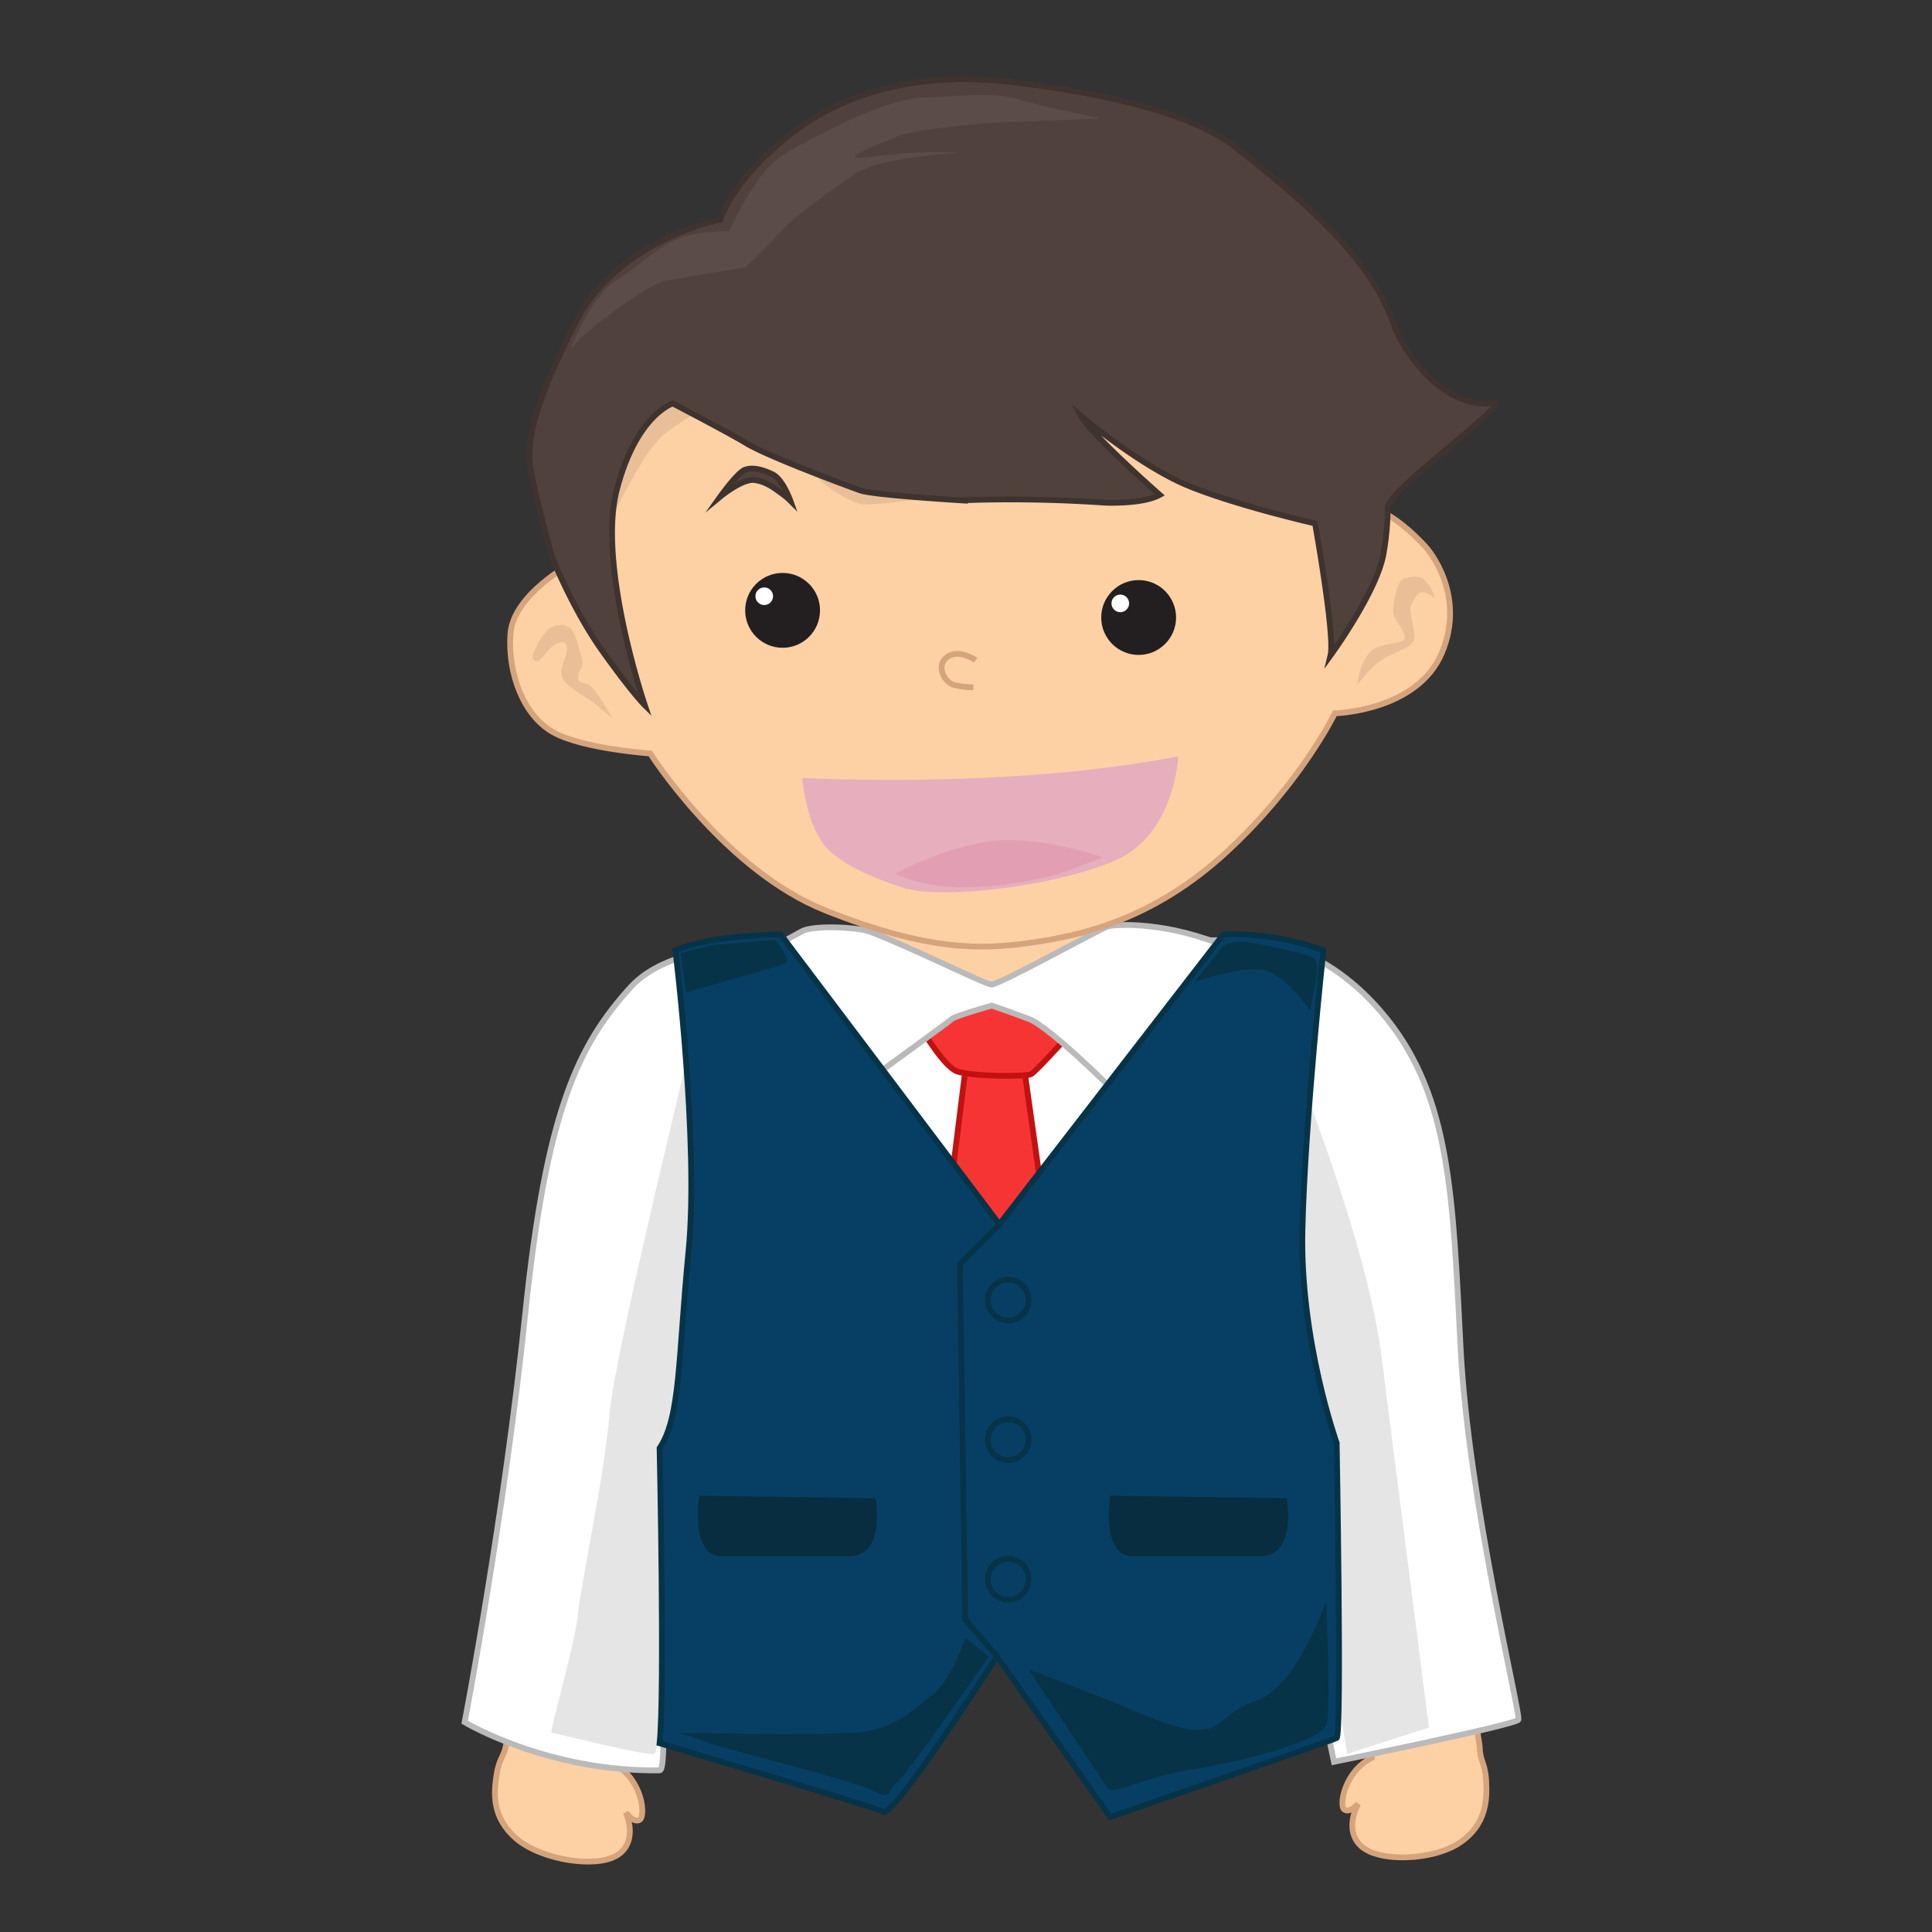 <svg xmlns="http://www.w3.org/2000/svg" viewBox="0 0 1000 1000"><rect x="0" y="0" width="1000" height="1000" fill="#333333" stroke="none"/><defs><style>.cls-1,.cls-13{fill:#fed1a5;}.cls-1{stroke:#d6a47c;}.cls-1,.cls-2,.cls-3,.cls-5,.cls-9{stroke-miterlimit:10;stroke-width:3px;}.cls-15,.cls-2{fill:#fff;}.cls-2{stroke:#bababa;}.cls-3{fill:#f73434;stroke:#c11111;}.cls-4{fill:#e5e5e5;}.cls-5{fill:#073f64;stroke:#063347;}.cls-6{fill:#082d40;}.cls-7{fill:#063347;}.cls-8{fill:#eabf98;}.cls-9{fill:#50413c;stroke:#3f332f;}.cls-10{fill:#5b4c48;}.cls-11{fill:#e7aebd;}.cls-12{fill:#e29fb4;}.cls-14{fill:#231f20;}</style></defs><title>steward</title><g id="Layer_2" data-name="Layer 2"><path class="cls-1" d="M275.85,741.66s-6,49.6-8.26,61.46c-2.32,12.34-4.94,94.68-5.42,98.56-.95,7.66-3.71,7.7-5.15,17s-2.61,22.17,10.52,33.21,42,15.41,52.52,8,3.86-21.79,3.86-21.79,3.81,5.57,7.06,3.91,1.87-19.74-12-28.37L320.72,899l4.83-83.24,26.57-131.51-68.67-12.7Z"/><path class="cls-1" d="M740.5,755.5s8,39,9,51c1,12.51,16.31,93.91,16.4,97.81.18,7.71,2.84,8.06,3.33,17.43s.39,22.29-13.31,31.79S714,964.13,704.6,955.6,703,933.55,703,933.55s-4.19,5.1-7.16,3.09.09-19.81,14.26-26.82l-.27-14.74,3.34-83.16-13-133.5,32.32,5.08Z"/><path class="cls-2" d="M432.77,489.14c-1.36,0-79.09-8.18-106.36,21.82s-43.64,64.09-54.55,169.09S240.5,891.41,240.5,891.41s42.95,25.77,100.91,24.92c3.14,0,.87-27.44,4.09-27.65,8.86-.58,21,22.88,25.95,16.75,30.05-37.26-4.13-159.93-4.13-159.93L488.68,636.41,659.13,738.68,685,886l5.46,25.91s94.09-19.09,95.45-21.81S760,776.86,756,697.77s-5.45-129.54-38.18-170.45-69.55-40.91-69.55-40.91Z"/><polygon class="cls-3" points="500.95 543.68 491.41 620.05 517.32 648.68 540.5 626.87 528.23 539.59 500.95 543.68"/><path class="cls-4" d="M359.14,531.41c0,4.09-40.91,167.73-43.64,200.46s-15,88.63-16.36,103.63-15,61.36-13.64,61.36,49.09,12.28,53.18,10.91,10.91-95.45,10.91-95.45L374.14,646Z"/><path class="cls-1" d="M588.5,495.5l-68,21h-40l-37-24s-4-9,0-9,60-18,136-2S588.5,495.5,588.5,495.5Z"/><path class="cls-4" d="M664.59,536.87s42.27,100.9,50.45,165l24.55,192.27-42.28,13.63L676.86,783.68,655,633.68Z"/><path class="cls-3" d="M472.32,524.59s15,27.28,23.18,30S531,557.32,533.68,556s25.91-27.28,25.91-27.28S532.32,509.59,531,509.59H480.5Z"/><path class="cls-2" d="M415.16,482c6-3.26,29-2.13,35.34.31,22.51,8.65,59.55,27.27,62.75,27.27,4.07,0,55.88-28.63,60-30s31.37-2.72,62.73,10.91c0,0-17.73,25.91-24.54,34.09S576,564.14,576,564.14s-32.72-32.73-43.63-36.82-19.09-6.82-19.09-6.82-19.1,5.46-20.46,6.82-40.91,30-40.91,30l-57.27-64.09Z"/><path class="cls-5" d="M349.59,491.87s12.27,99.54,6.82,155.45-4.09,85.91-15,102.27c0,0,2.73,126.82,0,152.73,0,0,110.45,32.73,115.91,35.45S516,857.32,516,857.32l58.64,83.18S689.13,901,691.86,899.59s0-152.72,0-152.72-19.09-53.19-17.73-110.46S685,491.87,685,491.87s-24.54-9.55-51.82-8.18l-115.9,150-113.18-150S368.68,483.69,349.59,491.87Z"/><polyline class="cls-5" points="515.95 857.32 499.59 838.23 496.86 654.14 517.32 633.68"/><path class="cls-6" d="M453.23,775.5s5.45,30-13.64,30H372.77s-15,1.36-10.91-31.36Z"/><path class="cls-6" d="M666,775.5s5.46,30-13.63,30H585.5s-15,1.36-10.91-31.36Z"/><circle class="cls-5" cx="521.85" cy="672.9" r="10.56"/><circle class="cls-5" cx="521.85" cy="745.18" r="10.56"/><circle class="cls-5" cx="521.85" cy="817.45" r="10.56"/><path class="cls-7" d="M511.86,857.32s-42.27,61.36-47.73,65.45-1.36,9.55-12.27,4.09-77.72-21.81-84.54-24.54S351,896.86,351,896.86s70.91,1.37,91.37,0S471,886,481.86,877.77s17.73-30,17.73-30Z"/><path class="cls-7" d="M532.32,864.14l40.9,61.36c2.73,4.09,17.73-5.45,43.64-9.55s67-14.86,69.63-23.11-.08-64.16-.08-64.16-15,45-36.82,51.82-15,24.55-54.55,8.18S532.32,864.14,532.32,864.14Z"/><path class="cls-7" d="M678.22,523.23c0-4.09,6.81-25.52,1.36-27.76s-24.54-6.33-32.72-7.69-13.57,1.6-13.57,1.6l-15.07,18.85s27.28-9.54,38.19-5.45S678.22,523.23,678.22,523.23Z"/><path class="cls-7" d="M401.41,486.41l-32.73,2.73-16.36,4.09L355,513.68s49.1-13.63,51.82-15S401.41,486.41,401.41,486.41Z"/><path class="cls-1" d="M296.55,291.2s-31.06,16.24-32.38,37.15,7.08,42.25,22.29,50.73S336.56,390,336.56,390s38.4,60.44,90.85,81.3,80,20.38,106.22,16.66,63.49-12,101.69-47.38,55.6-71.38,55.6-71.38,42.6-.94,55.42-31.36S738.69,284,738.69,284s-15.56-18.76-34.35-23.89S598,160.67,598,160.67L400.15,144.2l-55,9.22L295.71,228.6Z"/><path class="cls-8" d="M309.18,284.26s21.41-49.1,34.82-59.62,48.15-29.45,48.15-29.45,28.56,51.06,34,55,14.88,10.61,21.14,10.93S486,257.37,486,257.37l-61.31-49s62.18,29.57,71.58,32.13,42.38,14.27,56.91,14.59a168.64,168.64,0,0,0,27.95-1.93l-34.79-26.57-7-20.9,45.15-10.33L385.86,157.63l-39,10-37.39,60.74Z"/><path class="cls-9" d="M333.74,365s-24.55-72.42-14.53-111.33,29-44.86,29-44.86,29.06,15.13,37.92,20.53c11.52,7,52.68,22.2,59.27,24.54s51.88,5.09,51.88,5.09A711.94,711.94,0,0,1,572,260.19s19.45.88,28.28-4.05c0,0-35.58-31.27-40.62-40.77,0,0,30.54,25.91,55.71,36.17s65.3,19.39,65.3,19.39,10.46,58.23,8,68.3c0,0,23-31.44,27.23-51.45a141.11,141.11,0,0,0,2.37-24.85c.2-9.75,65.64-55.56,54-54.25-25,2.82-45.68-25.71-51-41.09-13.34-38.44-56-70.6-80.69-90.58s-76.72-29.89-118.2-34.66S440.08,45.12,409,69.63s-36.06,44-36.06,44-52.76,10.22-74.63,52.5-26,63-23.74,76.38,11.11,45.71,11.11,45.71,10.76,27.16,26.1,48.72S333.74,365,333.74,365Z"/><path class="cls-10" d="M377.44,119.74s13.38-31.2,28.46-39.93S457,51.25,478.21,50.45s36.77-2.72,48.4.84,43,10,43,10-34.2,1.6-48.62,1.95-49,4.07-56.68,7.43S428,84.37,452.3,81a237.5,237.5,0,0,1,44.49-1.94s-41.7,2.16-54.65,11.23S411.3,112,405.49,118.49s-19.43,19.8-19.43,19.8l-41.58,7c-8.72,1.47-43.68,27.32-48,34.26s9.37-26.39,21.88-34,24.8-20.7,37.43-23.51A86.25,86.25,0,0,1,377.44,119.74Z"/><path class="cls-9" d="M372.87,257s11.51-9.51,17.88-8.51,10.4,4.46,13.54,6.69a35,35,0,0,1,4.81,4s-3.93-11.06-9.18-13.63-10.29-3.79-14.2-2.44S372.87,257,372.87,257Z"/><path class="cls-8" d="M317.37,372.18s-8.74-15.09-11.87-17.32-6.26-.33-6.26-4.47,3.46-4,1.66-10.62-3.59-13.19-5.94-14.86-5.81-1.78-9-.55-8.16,8.95-8,9.62-3.91,5.48-1.45,7.83,6.7-5.26,9.16-7.05,7.49-4.71,7.72.77-6.14,12.75-.43,18,10.18,7.26,13.31,9.49S317.37,372.18,317.37,372.18Z"/><path class="cls-8" d="M702.59,354.47s1.33-16.77,11.16-19.79,15.65-1.25,12.52-7.62-6-7.26-5-13.63,1.89-13.42,6.58-14.21,7.27-1.9,10.74,2.34a19.6,19.6,0,0,1,4.14,8.27s-6.6-6.48-9.84-1.11-3.23,5.37-2.11,12.08S734,332,728.29,335s-9.61,4.37-14,7.17S702.59,354.47,702.59,354.47Z"/><path class="cls-11" d="M415.22,402.66s107.18,6,194.63-11.2c0,0-1.54,40.15-32.35,53.79S484.5,466.33,466,459c0,0-29.78-9-39.51-21.79S415.22,402.66,415.22,402.66Z"/><path class="cls-1" d="M505,341.75s-8.61-6.14-14.75-1.66S489,353.4,494,354.62a42.3,42.3,0,0,0,9.84,1.11"/><path class="cls-12" d="M463.5,452.13s11.53,7,35.67,7.12,48.51-6.75,48.51-6.75L571,443.76s-30.75-10.7-55.23-8.67S463.5,452.13,463.5,452.13Z"/><path class="cls-13" d="M392.57,397.39s-24.48,3.44-30.6,2.77-13.61-6.1-15.66-11.53-1.38-14.28,15.61-18.39,29.92-1.41,33.32,1.3,7.5,10.87,5.47,14.95S396.65,396.7,392.57,397.39Z"/><path class="cls-13" d="M622.73,365.45s17.42-11.19,27.6-12.21,24.93.65,26,3.22,7.84,13.85-6.69,17.67-26.49,6.51-34.88,5.84S618.37,372.39,622.73,365.45Z"/><circle class="cls-14" cx="405.07" cy="315.92" r="19.37"/><circle class="cls-15" cx="395.57" cy="308.61" r="4.56"/><circle class="cls-14" cx="589.36" cy="319.62" r="19.37"/><circle class="cls-15" cx="579.86" cy="312.31" r="4.56"/></g></svg>